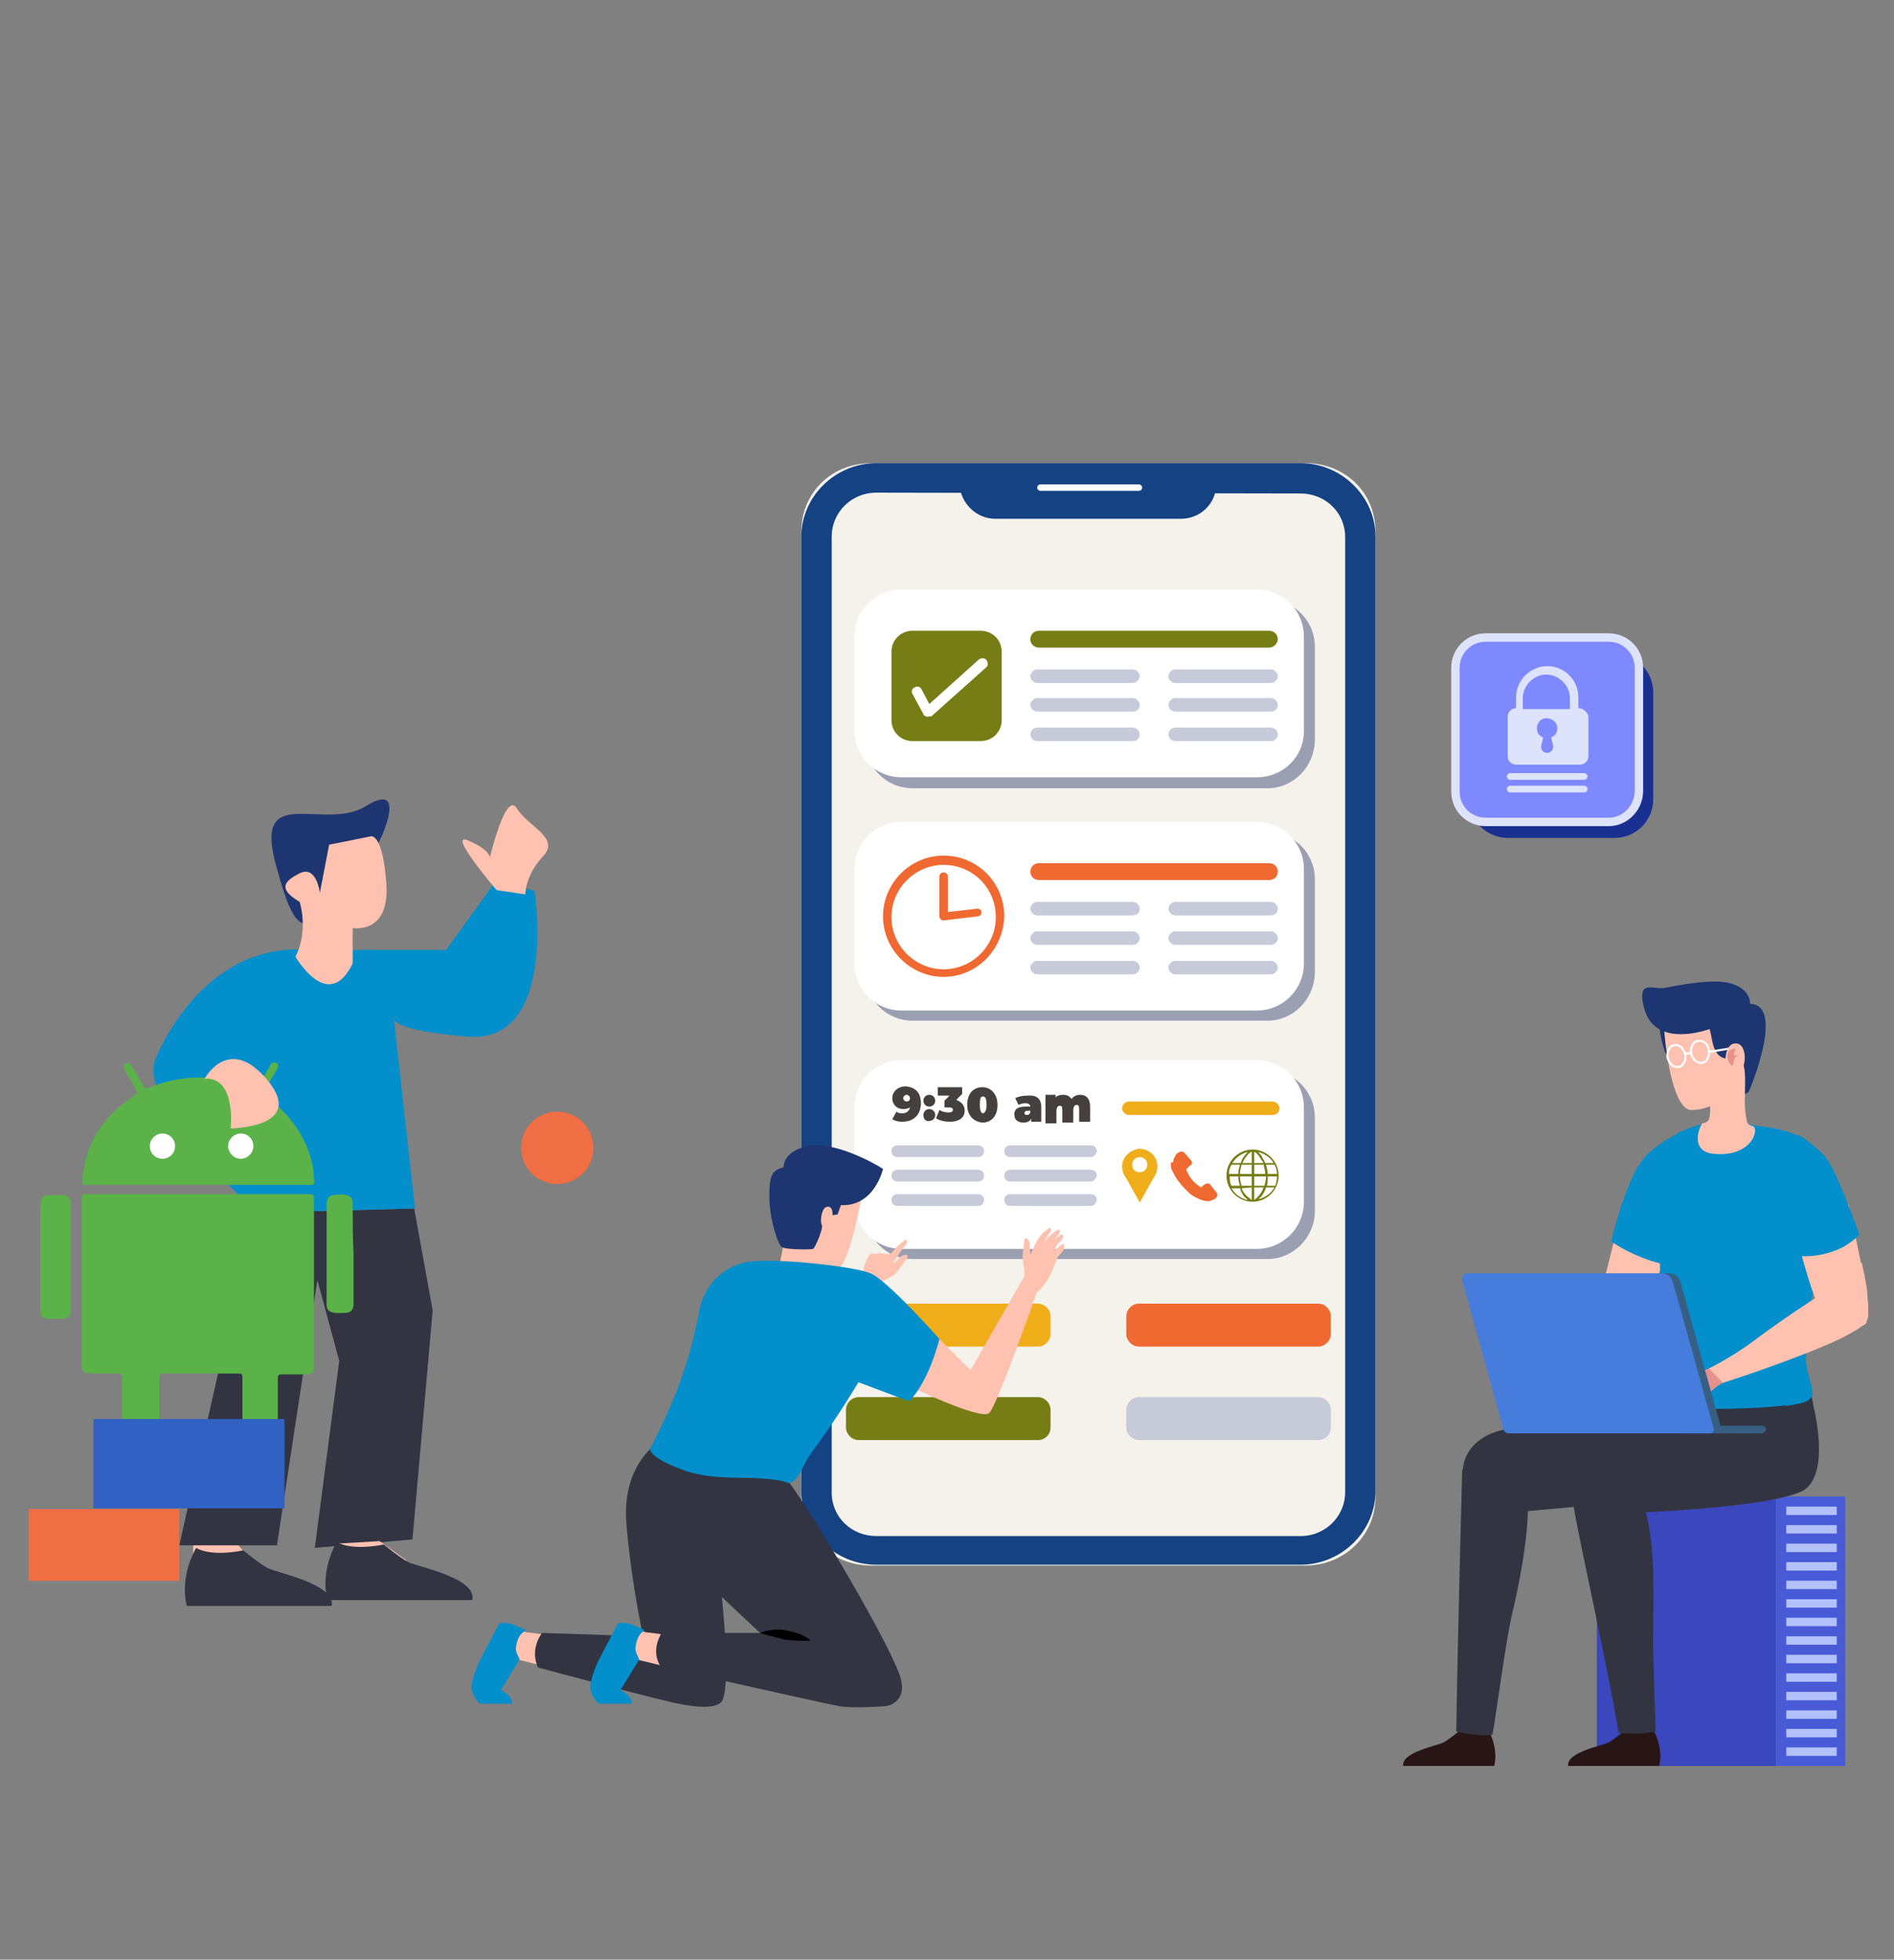 <?xml version="1.0" encoding="utf-8"?>
<!-- Generator: Adobe Illustrator 21.0.0, SVG Export Plug-In . SVG Version: 6.00 Build 0)  -->
<svg version="1.1" id="Layer_1" xmlns="http://www.w3.org/2000/svg" xmlns:xlink="http://www.w3.org/1999/xlink" x="0px" y="0px"
	 viewBox="0 0 225 232.7" style="enable-background:new 0 0 225 232.7;" xml:space="preserve">
<rect x="0" y="0" width="225" height="232.7" fill="#808080" stroke="none"/>
<style type="text/css">
	.st0{fill:#F5F2EC;}
	.st1{fill:#154282;}
	.st2{fill:none;stroke:#FFFFFF;stroke-width:0.764;stroke-linecap:round;stroke-linejoin:round;stroke-miterlimit:10;}
	.st3{fill:#9A9FB2;}
	.st4{fill:#FFFFFF;}
	.st5{fill:#EF6931;}
	.st6{fill:#C7CAD8;}
	.st7{fill:#777D15;}
	.st8{fill:#EFAD1A;}
	.st9{fill:#453F3F;}
	.st10{fill:#1D3570;}
	.st11{fill:#FFC2B0;}
	.st12{fill:#323441;}
	.st13{fill:#028FCC;}
	.st14{fill:#5BB249;}
	.st15{fill:#3061C3;}
	.st16{fill:#EF6E43;}
	.st17{fill:#3B47BC;}
	.st18{fill:#495AD6;}
	.st19{fill:#B2C1F9;}
	.st20{fill:#281616;}
	.st21{fill:#E5918F;}
	.st22{fill:none;stroke:#FFFFFF;stroke-width:0.25;stroke-miterlimit:10;}
	.st23{opacity:0.5;}
	.st24{fill:#CC6362;}
	.st25{fill:#193091;}
	.st26{fill:#7E89FD;stroke:#DEE3FC;stroke-miterlimit:10;}
	.st27{fill:#DEE3FC;}
	.st28{fill:#7E89FD;}
	.st29{fill:#375F84;}
	.st30{fill:#467CDB;}
</style>
<g>
	<g>
		<g>
			<g>
				<g>
					<path class="st0" d="M155.1,185.9h-51.6c-4.7,0-8.3-3.5-8.3-8.1V63.1c0-4.6,3.6-8.1,8.3-8.1h51.6c4.7,0,8.3,3.5,8.3,8.1v114.7
						C163.4,182.3,159.7,185.9,155.1,185.9z"/>
					<g>
						<path class="st1" d="M154.5,58.6c2.9,0,5.3,2.2,5.3,5.2v113.4c0,2.8-2.3,5.2-5.3,5.2h-50.4c-2.9,0-5.3-2.2-5.3-5.2V63.7
							c0-2.8,2.3-5.2,5.3-5.2L154.5,58.6 M154.5,55h-50.4c-4.9,0-8.9,4-8.9,8.7v113.4c0,4.8,4,8.7,8.9,8.7h50.4c4.9,0,8.9-4,8.9-8.7
							V63.7C163.4,59,159.4,55,154.5,55L154.5,55z"/>
					</g>
					<g>
						<path class="st1" d="M144.4,55.3H114v2.1c0,2.2,1.9,4.2,4.2,4.2h22.1c2.3,0,4.2-1.8,4.2-4.2v-2.1H144.4z"/>
					</g>
					<line class="st2" x1="123.6" y1="57.9" x2="135.3" y2="57.9"/>
				</g>
			</g>
		</g>
	</g>
	<g>
		<g>
			<g>
				<path class="st3" d="M150.6,121.2h-42.2c-3.1,0-5.6-2.5-5.6-5.6v-11.2c0-3.1,2.5-5.6,5.6-5.6h42.2c3.1,0,5.6,2.5,5.6,5.6v11.2
					C156.1,118.7,153.6,121.2,150.6,121.2z"/>
			</g>
			<g>
				<path class="st4" d="M149.3,120h-42.2c-3.1,0-5.6-2.5-5.6-5.6v-11.2c0-3.1,2.5-5.6,5.6-5.6h42.2c3.1,0,5.6,2.5,5.6,5.6v11.2
					C154.9,117.5,152.4,120,149.3,120z"/>
			</g>
			<g>
				<g>
					<path class="st5" d="M150.8,104.5h-27.4c-0.5,0-1-0.4-1-1l0,0c0-0.5,0.4-1,1-1h27.4c0.5,0,1,0.4,1,1l0,0
						C151.8,104.1,151.3,104.5,150.8,104.5z"/>
				</g>
				<g>
					<g>
						<path class="st6" d="M134.6,108.7h-11.4c-0.4,0-0.8-0.4-0.8-0.8l0,0c0-0.4,0.4-0.8,0.8-0.8h11.4c0.4,0,0.8,0.4,0.8,0.8l0,0
							C135.4,108.4,135,108.7,134.6,108.7z"/>
					</g>
					<g>
						<path class="st6" d="M134.6,115.7h-11.4c-0.4,0-0.8-0.4-0.8-0.8l0,0c0-0.4,0.4-0.8,0.8-0.8h11.4c0.4,0,0.8,0.4,0.8,0.8l0,0
							C135.4,115.3,135,115.7,134.6,115.7z"/>
					</g>
					<g>
						<path class="st6" d="M134.6,112.2h-11.4c-0.4,0-0.8-0.4-0.8-0.8l0,0c0-0.4,0.4-0.8,0.8-0.8h11.4c0.4,0,0.8,0.4,0.8,0.8l0,0
							C135.4,111.8,135,112.2,134.6,112.2z"/>
					</g>
				</g>
				<g>
					<g>
						<path class="st6" d="M151,108.7h-11.4c-0.4,0-0.8-0.4-0.8-0.8l0,0c0-0.4,0.4-0.8,0.8-0.8H151c0.4,0,0.8,0.4,0.8,0.8l0,0
							C151.8,108.4,151.4,108.7,151,108.7z"/>
					</g>
					<g>
						<path class="st6" d="M151,115.7h-11.4c-0.4,0-0.8-0.4-0.8-0.8l0,0c0-0.4,0.4-0.8,0.8-0.8H151c0.4,0,0.8,0.4,0.8,0.8l0,0
							C151.8,115.3,151.4,115.7,151,115.7z"/>
					</g>
					<g>
						<path class="st6" d="M151,112.2h-11.4c-0.4,0-0.8-0.4-0.8-0.8l0,0c0-0.4,0.4-0.8,0.8-0.8H151c0.4,0,0.8,0.4,0.8,0.8l0,0
							C151.8,111.8,151.4,112.2,151,112.2z"/>
					</g>
				</g>
			</g>
			<g>
				<g>
					<g>
						<path class="st5" d="M112.1,116c-3.9,0-7.2-3.2-7.2-7.2c0-3.9,3.2-7.2,7.2-7.2s7.2,3.2,7.2,7.2C119.2,112.8,116,116,112.1,116
							z M112.1,102.7c-3.4,0-6.2,2.8-6.2,6.2c0,3.4,2.8,6.2,6.2,6.2s6.2-2.8,6.2-6.2C118.3,105.4,115.5,102.7,112.1,102.7z"/>
					</g>
				</g>
				<g>
					<g>
						<path class="st5" d="M112.1,109.3c-0.1,0-0.2,0-0.3-0.1c-0.1-0.1-0.2-0.2-0.2-0.4v-4.7c0-0.3,0.2-0.5,0.5-0.5s0.5,0.2,0.5,0.5
							v4.2l3.5-0.4c0.3,0,0.5,0.2,0.5,0.4c0,0.3-0.2,0.5-0.4,0.5L112.1,109.3L112.1,109.3z"/>
					</g>
				</g>
			</g>
		</g>
		<g>
			<g>
				<path class="st3" d="M150.6,93.6h-42.2c-3.1,0-5.6-2.5-5.6-5.6V76.8c0-3.1,2.5-5.6,5.6-5.6h42.2c3.1,0,5.6,2.5,5.6,5.6V88
					C156.1,91.1,153.6,93.6,150.6,93.6z"/>
			</g>
			<g>
				<path class="st4" d="M149.3,92.3h-42.2c-3.1,0-5.6-2.5-5.6-5.6V75.6c0-3.1,2.5-5.6,5.6-5.6h42.2c3.1,0,5.6,2.5,5.6,5.6v11.2
					C154.9,89.9,152.4,92.3,149.3,92.3z"/>
			</g>
			<g>
				<path class="st7" d="M116.5,88h-8.1c-1.4,0-2.5-1.1-2.5-2.5v-8.1c0-1.4,1.1-2.5,2.5-2.5h8.1c1.4,0,2.5,1.1,2.5,2.5v8.1
					C119,86.9,117.9,88,116.5,88z"/>
			</g>
			<g>
				<g>
					<path class="st4" d="M110.2,85.1L110.2,85.1c-0.3,0-0.5-0.2-0.5-0.3l-1.3-2.4c-0.2-0.3,0-0.7,0.3-0.8c0.3-0.2,0.7,0,0.8,0.3
						l0.9,1.7l5.9-5.3c0.3-0.2,0.7-0.2,0.9,0.1c0.2,0.3,0.2,0.7-0.1,0.9l-6.5,5.8C110.5,85,110.4,85.1,110.2,85.1z"/>
				</g>
			</g>
			<g>
				<g>
					<path class="st7" d="M150.8,76.9h-27.4c-0.5,0-1-0.4-1-1l0,0c0-0.5,0.4-1,1-1h27.4c0.5,0,1,0.4,1,1l0,0
						C151.8,76.4,151.3,76.9,150.8,76.9z"/>
				</g>
				<g>
					<g>
						<path class="st6" d="M134.6,81.1h-11.4c-0.4,0-0.8-0.4-0.8-0.8l0,0c0-0.4,0.4-0.8,0.8-0.8h11.4c0.4,0,0.8,0.4,0.8,0.8l0,0
							C135.4,80.7,135,81.1,134.6,81.1z"/>
					</g>
					<g>
						<path class="st6" d="M134.6,88h-11.4c-0.4,0-0.8-0.4-0.8-0.8l0,0c0-0.4,0.4-0.8,0.8-0.8h11.4c0.4,0,0.8,0.4,0.8,0.8l0,0
							C135.4,87.7,135,88,134.6,88z"/>
					</g>
					<g>
						<path class="st6" d="M134.6,84.5h-11.4c-0.4,0-0.8-0.4-0.8-0.8l0,0c0-0.4,0.4-0.8,0.8-0.8h11.4c0.4,0,0.8,0.4,0.8,0.8l0,0
							C135.4,84.2,135,84.5,134.6,84.5z"/>
					</g>
				</g>
				<g>
					<g>
						<path class="st6" d="M151,81.1h-11.4c-0.4,0-0.8-0.4-0.8-0.8l0,0c0-0.4,0.4-0.8,0.8-0.8H151c0.4,0,0.8,0.4,0.8,0.8l0,0
							C151.8,80.7,151.4,81.1,151,81.1z"/>
					</g>
					<g>
						<path class="st6" d="M151,88h-11.4c-0.4,0-0.8-0.4-0.8-0.8l0,0c0-0.4,0.4-0.8,0.8-0.8H151c0.4,0,0.8,0.4,0.8,0.8l0,0
							C151.8,87.7,151.4,88,151,88z"/>
					</g>
					<g>
						<path class="st6" d="M151,84.5h-11.4c-0.4,0-0.8-0.4-0.8-0.8l0,0c0-0.4,0.4-0.8,0.8-0.8H151c0.4,0,0.8,0.4,0.8,0.8l0,0
							C151.8,84.2,151.4,84.5,151,84.5z"/>
					</g>
				</g>
			</g>
		</g>
		<g>
			<g>
				<path class="st3" d="M150.6,149.5h-42.2c-3.1,0-5.6-2.5-5.6-5.6v-11.2c0-3.1,2.5-5.6,5.6-5.6h42.2c3.1,0,5.6,2.5,5.6,5.6V144
					C156.1,147,153.6,149.5,150.6,149.5z"/>
			</g>
			<g>
				<path class="st4" d="M149.3,148.3h-42.2c-3.1,0-5.6-2.5-5.6-5.6v-11.2c0-3.1,2.5-5.6,5.6-5.6h42.2c3.1,0,5.6,2.5,5.6,5.6v11.2
					C154.9,145.8,152.4,148.3,149.3,148.3z"/>
			</g>
			<g>
				<g>
					<path class="st6" d="M116.2,137.4h-9.6c-0.4,0-0.7-0.3-0.7-0.7l0,0c0-0.4,0.3-0.7,0.7-0.7h9.6c0.4,0,0.7,0.3,0.7,0.7l0,0
						C116.9,137.1,116.6,137.4,116.2,137.4z"/>
				</g>
				<g>
					<path class="st6" d="M116.2,143.2h-9.6c-0.4,0-0.7-0.3-0.7-0.7l0,0c0-0.4,0.3-0.7,0.7-0.7h9.6c0.4,0,0.7,0.3,0.7,0.7l0,0
						C116.9,142.9,116.6,143.2,116.2,143.2z"/>
				</g>
				<g>
					<path class="st6" d="M116.2,140.3h-9.6c-0.4,0-0.7-0.3-0.7-0.7l0,0c0-0.4,0.3-0.7,0.7-0.7h9.6c0.4,0,0.7,0.3,0.7,0.7l0,0
						C116.9,140,116.6,140.3,116.2,140.3z"/>
				</g>
			</g>
			<g>
				<g>
					<path class="st6" d="M129.6,137.4H120c-0.4,0-0.7-0.3-0.7-0.7l0,0c0-0.4,0.3-0.7,0.7-0.7h9.6c0.4,0,0.7,0.3,0.7,0.7l0,0
						C130.2,137.1,129.9,137.4,129.6,137.4z"/>
				</g>
				<g>
					<path class="st6" d="M129.6,143.2H120c-0.4,0-0.7-0.3-0.7-0.7l0,0c0-0.4,0.3-0.7,0.7-0.7h9.6c0.4,0,0.7,0.3,0.7,0.7l0,0
						C130.2,142.9,129.9,143.2,129.6,143.2z"/>
				</g>
				<g>
					<path class="st6" d="M129.6,140.3H120c-0.4,0-0.7-0.3-0.7-0.7l0,0c0-0.4,0.3-0.7,0.7-0.7h9.6c0.4,0,0.7,0.3,0.7,0.7l0,0
						C130.2,140,129.9,140.3,129.6,140.3z"/>
				</g>
			</g>
			<g>
				<g>
					<g>
						<path class="st8" d="M133.3,138.5c0,0.4,0.1,0.8,0.3,1.1c0.1,0.2,0.2,0.3,0.3,0.5l1.5,2.7l1-1.8c0.3-0.5,0.5-0.9,0.8-1.4
							c0.2-0.3,0.3-0.7,0.3-1.1c0-1.2-1-2.1-2.2-2.1C134.1,136.6,133.3,137.5,133.3,138.5z M134.5,138.3c0-0.5,0.4-0.9,0.9-0.9
							s0.9,0.4,0.9,0.9s-0.4,0.9-0.9,0.9C134.8,139.2,134.5,138.8,134.5,138.3z"/>
					</g>
				</g>
				<g>
					<g>
						<g>
							<path class="st5" d="M139.4,137.9c0-0.1,0-0.1,0-0.2c0.1-0.2,0.2-0.4,0.3-0.6c0.1-0.1,0.2-0.2,0.4-0.3s0.4-0.1,0.6,0.1
								c0.3,0.3,0.5,0.6,0.8,0.9c0.2,0.2,0.1,0.5-0.1,0.6c-0.1,0.1-0.3,0.2-0.4,0.4c0,0,0,0-0.1,0c0.3,0.9,0.9,1.7,1.8,2.2
								c0.1-0.1,0.2-0.2,0.3-0.3c0.1,0,0.1-0.1,0.2-0.1c0.2-0.1,0.4-0.1,0.5,0c0.1,0,0.1,0.1,0.1,0.1c0.2,0.3,0.5,0.6,0.7,0.9
								c0.1,0.1,0.1,0.2,0.1,0.3v0.1c0,0.1-0.1,0.2-0.1,0.2c-0.1,0.1-0.3,0.3-0.5,0.3c-0.2,0.1-0.4,0.2-0.7,0.1
								c-0.2,0-0.3,0-0.5-0.1c-0.4-0.1-0.7-0.3-1.1-0.5c-0.3-0.2-0.6-0.5-0.9-0.8c-0.4-0.4-0.7-0.8-1-1.2c-0.2-0.3-0.4-0.7-0.6-1.1
								c-0.1-0.2-0.1-0.4-0.1-0.6c0-0.1,0-0.2,0-0.3C139.3,138.1,139.3,138,139.4,137.9z"/>
						</g>
					</g>
				</g>
				<g>
					<g>
						<g>
							<g>
								<path class="st7" d="M145.7,139.6c0,1.7,1.4,3.1,3.1,3.1c1.7,0,3.1-1.4,3.1-3.1c0-1.7-1.4-3.1-3.1-3.1
									C147.1,136.5,145.7,137.9,145.7,139.6z M147.5,140.8c-0.1-0.3-0.2-0.7-0.2-1.1h1.4v1.1H147.5z M148.2,142.5
									c-0.8-0.2-1.5-0.7-1.9-1.4h1c0.1,0.4,0.3,0.7,0.5,1C147.9,142.2,148.1,142.3,148.2,142.5z M148.7,141v1.5
									c-0.1-0.1-0.4-0.3-0.7-0.6c-0.2-0.2-0.4-0.5-0.5-0.8L148.7,141L148.7,141z M147.6,138.1c0.3-0.7,0.8-1.2,1-1.3h0.1v1.3
									H147.6z M146.4,138.1c0.4-0.6,1-1.1,1.8-1.3c-0.1,0.2-0.3,0.3-0.4,0.5c-0.2,0.2-0.3,0.5-0.4,0.8H146.4z M147.3,139.4
									c0-0.4,0.1-0.7,0.2-1.1h1.2v1.1H147.3z M146,139.4c0-0.4,0.1-0.8,0.3-1.1h1c-0.1,0.4-0.2,0.7-0.2,1.1H146z M147.1,139.7
									c0,0.4,0.1,0.8,0.2,1.1h-1c-0.2-0.3-0.2-0.7-0.2-1.1H147.1z M150.6,139.7h1.1c0,0.4-0.1,0.8-0.2,1.1h-1
									C150.6,140.5,150.6,140.1,150.6,139.7z M149,138.1v-1.3h0.1c0.1,0.1,0.4,0.3,0.6,0.7c0.1,0.2,0.3,0.4,0.4,0.6H149z
									 M150.1,138.3c0.1,0.4,0.2,0.7,0.2,1.1H149v-1.1H150.1z M150.3,138.1c-0.1-0.3-0.3-0.5-0.4-0.8c-0.1-0.2-0.3-0.3-0.4-0.5
									c0.7,0.2,1.4,0.6,1.8,1.3H150.3z M150.4,139.7c0,0.4-0.1,0.8-0.2,1.1H149v-1.1H150.4z M150.6,139.4c0-0.4-0.1-0.7-0.2-1.1h1
									c0.2,0.3,0.3,0.7,0.3,1.1H150.6z M151.4,141c-0.4,0.7-1.1,1.2-1.9,1.4c0.1-0.1,0.3-0.3,0.4-0.4c0.2-0.3,0.4-0.6,0.5-1H151.4
									z M150.1,141c-0.3,0.9-0.9,1.3-1.1,1.5V141H150.1z"/>
							</g>
						</g>
					</g>
				</g>
			</g>
			<g>
				<path class="st9" d="M109.4,131c0,1.4-0.9,2.2-2.2,2.2c-0.5,0-0.9-0.1-1.2-0.3l0.5-0.9c0.2,0.2,0.5,0.2,0.7,0.2
					c0.4,0,0.8-0.2,0.9-0.7c-0.2,0.1-0.4,0.2-0.8,0.2c-0.7,0-1.3-0.5-1.3-1.3s0.7-1.4,1.6-1.4C108.7,129.1,109.4,129.7,109.4,131z
					 M108.1,130.4c0-0.2-0.2-0.4-0.4-0.4c-0.2,0-0.4,0.2-0.4,0.4s0.2,0.4,0.4,0.4C107.9,130.8,108.1,130.7,108.1,130.4z"/>
				<path class="st9" d="M109.7,130.7c0-0.4,0.3-0.7,0.7-0.7c0.4,0,0.7,0.3,0.7,0.7s-0.3,0.7-0.7,0.7S109.7,131.1,109.7,130.7z
					 M109.7,132.4c0-0.4,0.3-0.7,0.7-0.7c0.4,0,0.7,0.3,0.7,0.7s-0.3,0.7-0.7,0.7C110,133.2,109.7,132.9,109.7,132.4z"/>
				<path class="st9" d="M114.6,131.9c0,0.7-0.5,1.3-1.8,1.3c-0.5,0-1.1-0.1-1.6-0.4l0.4-1c0.3,0.2,0.7,0.3,1.1,0.3
					c0.3,0,0.5-0.1,0.5-0.3s-0.1-0.3-0.5-0.3h-0.5v-0.8l0.6-0.6h-1.4v-1h2.9v0.8l-0.7,0.7C114.3,130.9,114.6,131.3,114.6,131.9z"/>
				<path class="st9" d="M114.9,131.2c0-1.3,0.7-2.1,1.8-2.1c1,0,1.8,0.8,1.8,2.1s-0.7,2.1-1.8,2.1
					C115.7,133.2,114.9,132.5,114.9,131.2z M117.2,131.2c0-0.8-0.2-1-0.4-1c-0.3,0-0.4,0.2-0.4,1s0.2,1,0.4,1
					C117,132.1,117.2,131.9,117.2,131.2z"/>
				<path class="st9" d="M123.7,131.5v1.7h-1.2v-0.4c-0.1,0.3-0.4,0.5-0.9,0.5c-0.8,0-1.1-0.4-1.1-1s0.4-0.9,1.4-0.9h0.5
					c0-0.2-0.2-0.4-0.6-0.4c-0.3,0-0.6,0.1-0.8,0.2l-0.4-0.8c0.4-0.2,0.9-0.3,1.4-0.3C123.1,130,123.7,130.4,123.7,131.5z
					 M122.4,132.1v-0.2h-0.3c-0.3,0-0.4,0.1-0.4,0.3c0,0.1,0.1,0.2,0.3,0.2C122.2,132.4,122.3,132.3,122.4,132.1z"/>
				<path class="st9" d="M129.5,131.4v1.8h-1.3v-1.5c0-0.4-0.1-0.5-0.3-0.5s-0.4,0.2-0.4,0.6v1.5h-1.3v-1.5c0-0.4-0.1-0.5-0.3-0.5
					c-0.2,0-0.4,0.2-0.4,0.6v1.5h-1.3V130h1.2v0.3c0.2-0.2,0.5-0.3,0.9-0.3s0.7,0.1,1,0.5c0.2-0.3,0.6-0.5,1-0.5
					C129,130,129.5,130.4,129.5,131.4z"/>
			</g>
			<g>
				<path class="st8" d="M151.2,132.4h-17.1c-0.4,0-0.8-0.4-0.8-0.8l0,0c0-0.4,0.4-0.8,0.8-0.8h17.1c0.4,0,0.8,0.4,0.8,0.8l0,0
					C152,132.1,151.6,132.4,151.2,132.4z"/>
			</g>
		</g>
	</g>
	<g>
		<g>
			<path class="st8" d="M123.3,159.9H102c-0.8,0-1.5-0.7-1.5-1.5v-2.1c0-0.8,0.7-1.5,1.5-1.5h21.3c0.8,0,1.5,0.7,1.5,1.5v2.1
				C124.8,159.2,124.1,159.9,123.3,159.9z"/>
		</g>
		<g>
			<path class="st7" d="M123.3,171H102c-0.8,0-1.5-0.7-1.5-1.5v-2.1c0-0.8,0.7-1.5,1.5-1.5h21.3c0.8,0,1.5,0.7,1.5,1.5v2.1
				C124.8,170.4,124.1,171,123.3,171z"/>
		</g>
		<g>
			<path class="st5" d="M156.6,159.9h-21.3c-0.8,0-1.5-0.7-1.5-1.5v-2.1c0-0.8,0.7-1.5,1.5-1.5h21.3c0.8,0,1.5,0.7,1.5,1.5v2.1
				C158.1,159.2,157.4,159.9,156.6,159.9z"/>
		</g>
		<g>
			<path class="st6" d="M156.6,171h-21.3c-0.8,0-1.5-0.7-1.5-1.5v-2.1c0-0.8,0.7-1.5,1.5-1.5h21.3c0.8,0,1.5,0.7,1.5,1.5v2.1
				C158.1,170.4,157.4,171,156.6,171z"/>
		</g>
	</g>
	<g id="Group_1_1_">
		<g id="Group_2_1_">
			<g id="Group_4_1_">
				<g id="Shape_717">
					<g>
						<g>
							<path class="st10" d="M43.5,95.7c-4.9,3.1-13.3-2.8-10.8,6.7s3.6,8.1,7.1,4.7s5.5-7.7,5.5-7.7S48.4,92.7,43.5,95.7z"/>
						</g>
					</g>
				</g>
				<g id="Shape_719_copy">
					<g>
						<polygon class="st11" points="27.9,183 23,182.1 22.9,185.8 29.7,185.1 						"/>
					</g>
				</g>
				<g id="Shape_716">
					<g>
						<g>
							<polygon class="st12" points="49.2,143.5 30.5,144 26.6,160 21.3,183.5 32.9,183.5 37.7,152 40.3,161.6 37.4,183.8 49,182.8 
								51.4,155.6 							"/>
						</g>
					</g>
				</g>
				<g id="Shape_719">
					<g>
						<polygon class="st11" points="45.1,183 40,183.3 40.9,186.9 48.3,185.3 						"/>
					</g>
				</g>
				<g id="Shape_712">
					<g>
						<g>
							<path class="st13" d="M63.5,105.8l-4.5-1.3l-6,8.3H36.9c-13-1.2-18.4,12.9-18.4,12.9c-2.4,5.4,12.1,18.3,12.1,18.3l18.7-0.5
								L46.8,121c-0.1-0.3,0.1-0.5,0.1-0.5l-0.1,0.5c0.2,0.6,1.7,1.5,8.8,2.1C66.3,123.9,63.5,105.8,63.5,105.8z"/>
						</g>
					</g>
				</g>
				<g id="Shape_713">
					<g>
						<path class="st11" d="M45.9,105c-0.4-6-1.8-5.7-1.8-5.7l-5,1L38,106c0,0-0.4-3.3-2.4-2.3s-2.5,1.9,0,3.4c0,0,1.1,3.4-0.5,6.5
							c0,0,3.9,6.8,6.8,0.8v-4.2C41.9,110.2,46.3,111,45.9,105z"/>
					</g>
				</g>
				<g id="Shape_714">
					<g>
						<path class="st11" d="M61.4,96c-1.3-2.2-3.2,5.8-3.2,5.8s0-0.9-2.6-2s3.4,5.9,3.4,5.9l3.4,0.5c0,0,0-2.3,2.1-4.5
							C66.6,99.5,62.8,98.2,61.4,96z"/>
					</g>
				</g>
				<g id="Shape_718">
					<g>
						<path class="st14" d="M36.8,141.8c-4.4,0-8.8,0-13.3,0s-8.9,0-13.3,0c-0.4,0-0.5,0.1-0.5,0.5c0,2.7,0,5.4,0,8.1
							c0,3.8,0,7.7,0,11.5c0,1,0.2,1.2,1.3,1.2c1,0,2.1,0,3.1,0c0.3,0,0.4,0.1,0.4,0.4c0,1.7,0,3.3,0,5c0,0.7,0.4,1.2,1.1,1.2
							s1.4,0,2.2,0s1.1-0.5,1.1-1.2c0-1.7,0-3.3,0-5c0-0.3,0.1-0.4,0.4-0.4c3,0,6,0,9.1,0c0.3,0,0.4,0.1,0.4,0.4c0,1.7,0,3.5,0,5.2
							c0,0.6,0.3,1,0.9,1.1c0.8,0.1,1.6,0.1,2.4,0c0.5,0,0.8-0.5,0.9-1c0-1.7,0-3.4,0-5.1c0-0.4,0.1-0.5,0.5-0.5c1,0,2,0,3,0
							c0.5,0,0.8-0.3,0.8-0.8c0-0.1,0-0.3,0-0.4c0-6.5,0-13.1,0-19.6C37.3,141.9,37.2,141.8,36.8,141.8z M36.3,135.8
							c-1.1-2.3-2.6-4.1-4.7-5.5c-0.4-0.2-0.4-0.4-0.2-0.8c0.5-0.8,1-1.7,1.5-2.5c0.2-0.4,0.2-0.7-0.1-0.8c-0.4-0.1-0.6,0-0.7,0.3
							c-0.5,0.9-1.1,1.8-1.5,2.7c-0.2,0.3-0.3,0.3-0.6,0.2c-4.1-1.9-8.3-1.9-12.4-0.2c-0.3,0.1-0.4,0-0.5-0.2
							c-0.5-0.8-1-1.7-1.5-2.5c-0.2-0.3-0.4-0.4-0.7-0.2c-0.3,0.2-0.2,0.4-0.1,0.7c0,0.1,0.1,0.2,0.1,0.2c0.5,0.8,0.9,1.5,1.3,2.3
							c0.1,0.2,0.2,0.4-0.1,0.5c-0.1,0-0.2,0.1-0.3,0.2c-3.6,2.4-5.7,5.6-6,9.9c0,0.6,0,0.6,0.5,0.6c4.4,0,8.8,0,13.2,0
							s8.9,0,13.3,0c0.5,0,0.6,0,0.5-0.6C37.3,138.6,36.9,137.2,36.3,135.8z M7.3,141.9c-0.4,0-0.8,0-1.2,0c-1,0-1.3,0.3-1.3,1.3
							c0,4.1,0,8.1,0,12.1c0,0.1,0,0.3,0,0.4c0,0.6,0.3,0.9,0.9,0.9s1.1,0,1.7,0c0.7,0,1-0.4,1-1.1c0-2.1,0-4.2,0-6.3s0-4.2,0-6.3
							C8.4,142.2,8,141.9,7.3,141.9z M41.9,142.9c0-0.6-0.2-0.9-0.8-1c-0.5-0.1-0.9-0.1-1.3,0c-0.7,0-1,0.4-1,1.1c0,4,0,8,0,12
							c0,0.4,0.2,0.7,0.6,0.8c0.5,0.2,1.1,0.1,1.6,0.1c0.7,0,1-0.4,1-1.1c0-1.9,0-3.9,0-5.9C41.9,146.9,41.9,144.9,41.9,142.9z"/>
					</g>
				</g>
				<g id="Shape_715">
					<g>
						<path class="st11" d="M31.8,128.3c-4.6-5.6-7.5-0.2-7.5-0.2c3.8-0.3,3.1,5.9,3.1,5.9S36.4,133.9,31.8,128.3z"/>
					</g>
				</g>
				<g id="Ellipse_48">
					<g>
						<ellipse class="st4" cx="19.3" cy="136.1" rx="1.5" ry="1.5"/>
					</g>
				</g>
				<g id="Ellipse_48_copy">
					<g>
						<path class="st4" d="M28.6,134.6c-0.8,0-1.5,0.7-1.5,1.5s0.7,1.5,1.5,1.5s1.5-0.7,1.5-1.5C30.1,135.2,29.4,134.6,28.6,134.6z"
							/>
					</g>
				</g>
				<g id="Rectangle_41">
					<g>
						<rect x="11.1" y="168.5" class="st15" width="22.7" height="10.6"/>
					</g>
				</g>
				<g id="Rectangle_42">
					<g>
						<rect x="3.4" y="179.2" class="st16" width="17.9" height="8.5"/>
					</g>
				</g>
				<g id="Ellipse_51_copy_4">
					<g>
						<ellipse class="st16" cx="66.2" cy="136.3" rx="4.3" ry="4.3"/>
					</g>
				</g>
			</g>
		</g>
	</g>
	<g>
		<path class="st11" d="M99.9,154.4l2.6-2.7c0,0,0.1-1.2,0.2-1.5s0.5-1.2,0.7-1.3s0.6,0,0.6,0s0.4-0.1,0.5-0.1
			c0.2,0,0.5,0.1,0.5,0.1s0.4,0,0.6,0s0.2,0,0.2,0s0.6-0.7,0.9-1c0.3-0.2,0.8-0.7,0.9-0.7s0.2,0.2,0.1,0.5c-0.1,0.2-0.5,0.6-0.5,0.6
			l-1.2,1.8c0,0,0.2-0.1,0.3-0.2c0.1-0.1,0.8-0.8,0.9-0.8c0,0,0.4-0.2,0.6,0s-1.3,2-1.5,2.2s-1.6,0.9-1.6,0.9s-1.4,2.5-1.5,2.7
			S99.9,154.4,99.9,154.4z"/>
		<path class="st11" d="M102.4,141.9c0,0-1.5,8.5-2.9,8.7c0,0-5.5,0.2-6.8-6.5c-1.1-5.8,3.2-7.1,5.2-6.6
			C100,138,102.8,138.3,102.4,141.9z"/>
		<path class="st11" d="M97.5,149.3c0,0-0.8,1-1,3.6c0,0-2.3,0.3-4.4-0.8c0,0,1.1-3.6,1.3-7.4"/>
		<path class="st10" d="M95.9,136.1c-3,0.7-2.8,2.5-2.8,2.5c-1.4,0.4-1.7,0.9-1.7,3.5s1,5.7,1.5,6s3.5,0.3,3.7,0.2s1.3-2.5,1-2.9
			c-0.2-0.4,0-2.1,0.7-2.1c0.7-0.1,0.6,1,0.6,1l0.6-0.1l0.4-1.1c4,0.2,5-4.3,5-4.3C104,138.2,99,135.4,95.9,136.1z"/>
		<path class="st11" d="M62.4,193.8l3.1,0.4l-1,3.6l-3.3-0.8c0,0-1.3-1.8,0.7-3.2C62,193.7,62.3,193.7,62.4,193.8z"/>
		<path class="st12" d="M85.2,184.6L80.7,171c0,0-1.4-0.5-2.1,0c0,0-4.7,2.5-4.2,9.7c0.4,5.4,1.5,11.3,2,13.6l-12-0.4
			c0,0-1.5,1.8-0.5,4.1c0,0,15.1,4.1,17.2,4.4c1.7,0.3,3.6,0.5,4.5-0.2C87.3,200.8,85.2,184.6,85.2,184.6z"/>
		<path class="st11" d="M76.6,193.8l3.1,0.4l-1,3.6l-3.3-0.8c0,0-1.3-1.8,0.7-3.2C76.2,193.7,76.5,193.7,76.6,193.8z"/>
		<path class="st13" d="M75.5,195.6c-0.1,0.7,0.5,1.3,0.4,1.5s-2.2,3.6-2.2,3.6s1.5,0.7,1.3,1.6h-3.9c0,0-1-0.9-1-2.2
			c0,0,0.3-1.5,1-2.9s2.3-4.4,2.3-4.4s0.5-0.2,1.3,0c1,0.3,1.9,0.8,1.9,0.8S75.7,193.9,75.5,195.6z"/>
		<path class="st12" d="M107,199.3c-1-3.6-10.1-19-13.2-23.2c-6.3-2.7-13.1-5.1-13.1-5.1c-2.8,0.7-4.2,6.3-2.6,10
			c1.1,2.6,8,9,12.2,12.9H78.6c0,0-1.4,2.1-0.1,4c0,0,19.5,4.4,21.2,4.7s5.5,0,5.5,0S107.8,202.3,107,199.3z"/>
		<path class="st13" d="M61.3,195.6c-0.1,0.7,0.5,1.3,0.4,1.5s-2.2,3.6-2.2,3.6s1.5,0.7,1.3,1.6H57c0,0-1-0.9-1-2.2
			c0,0,0.3-1.5,1-2.9s2.3-4.4,2.3-4.4s0.5-0.2,1.3,0c1,0.3,1.9,0.8,1.9,0.8S61.5,193.9,61.3,195.6z"/>
		<path class="st11" d="M121.6,151.7l-6.3,11l-4.5-4.5l-3.7,5.5l1.1,0.5l-0.4,0.3c0,0,8.7,4.2,9.7,3.3s5.9-15,5.9-15L121.6,151.7z"
			/>
		<path class="st13" d="M111.6,159c0,0-1.2,5-3.6,7.4l-6.1-2.3c0,0-2.8,4.7-5.6,8.4c-1.1,1.4-1.4,3.4-2.7,3.6
			c-0.1,0-0.2-0.1-0.2-0.1c-3.4-1-8.3,0.1-12.4-1.5c-4.5-1.7-3.7-2.6-3.7-2.6s2.7-5,4.3-10.2c0.7-2.3,1.2-4.5,1.5-6.2
			c0.6-3,3-5.3,6-5.7h0.1c3.4-0.4,12.4,0.6,14.2,1.4C105.3,151.9,111.6,159,111.6,159z"/>
		<path class="st13" d="M102,164.1c0,0-2.8,4.7-5.6,8.4c-1.1,1.4-1.4,3.4-2.7,3.6c0.5-0.2,1.4-3.1,1.8-3.7c0.3-0.6,0.8-1.3,2-3.5
			c1.1-2.3,2.6-5.6,2.6-5.6L102,164.1z"/>
		<g>
			<path d="M90.3,193.9c1-0.4,2.1-0.5,3.1-0.3s2.1,0.5,2.9,1.2c-1.1,0.1-2.1,0-3.1-0.1C92.3,194.4,91.4,194.3,90.3,193.9z"/>
		</g>
		<path class="st11" d="M126.3,147.7c-0.1,0-0.7,0.5-1.1,0.8l0.4-0.7c0,0,0.5-0.5,0.6-0.7c0.2-0.3,0.1-0.5-0.1-0.5
			c-0.1,0-0.7,0.4-1,0.7l0.1-0.1c0,0,0.5-0.5,0.6-0.7c0.2-0.3,0.1-0.5-0.1-0.5c-0.1,0-1.2,0.9-1.2,0.9l-0.5,0.7l0.4-0.8
			c0,0,0.2-0.3,0.4-0.5c0.1-0.3,0-0.4,0-0.5c-0.1-0.1-0.8,0.5-1,0.7s-0.8,1.1-0.8,1.2l-0.6,1.3c0-0.4-0.1-1-0.1-1.4
			c-0.1-0.6-0.6-0.7-0.6-0.4s-0.3,1.7-0.2,2.4c0.1,0.7,0.2,1.2,0.2,1.7c0,0.4-0.4,1.3-0.4,1.3s1.7,1.1,2,0.8s0.9-1,1.2-1.5
			c0.4-0.7,0.7-1.5,0.7-1.5l0.5-1.2c0,0,0.5-0.5,0.6-0.7C126.5,147.9,126.4,147.7,126.3,147.7z"/>
	</g>
	<g>
		<g>
			<rect x="189.7" y="177.7" class="st17" width="21.3" height="32"/>
			<rect x="211" y="177.7" class="st18" width="8.2" height="32"/>
			<g>
				<rect x="212.2" y="178.9" class="st19" width="6" height="1"/>
				<rect x="212.2" y="181.1" class="st19" width="6" height="1"/>
				<rect x="212.2" y="183.3" class="st19" width="6" height="1"/>
				<rect x="212.2" y="185.5" class="st19" width="6" height="1"/>
				<rect x="212.2" y="187.7" class="st19" width="6" height="1"/>
				<rect x="212.2" y="189.9" class="st19" width="6" height="1"/>
				<rect x="212.2" y="192.1" class="st19" width="6" height="1"/>
				<rect x="212.2" y="194.3" class="st19" width="6" height="1"/>
				<rect x="212.2" y="196.5" class="st19" width="6" height="1"/>
				<rect x="212.2" y="198.7" class="st19" width="6" height="1"/>
				<rect x="212.2" y="200.9" class="st19" width="6" height="1"/>
				<rect x="212.2" y="203.1" class="st19" width="6" height="1"/>
				<rect x="212.2" y="205.3" class="st19" width="6" height="1"/>
				<rect x="212.2" y="207.5" class="st19" width="6" height="1"/>
			</g>
		</g>
		<g>
			<path class="st20" d="M186.3,209.7h10.8c0,0,0.6-1.9-0.7-4.3c0,0-0.9,0.7-3.5,0.2c0,0-1.1,0.9-1.8,1.3
				C190.3,207.3,186,208.1,186.3,209.7z"/>
			<path class="st12" d="M187,179.2c0.7,4.2,3.9,18.3,5.3,26.6c2.5,0.2,3.8-0.1,4.4-0.2c-0.1-2.9-0.4-9.9-0.3-12.9
				c0-5.2,0.3-12-2-15.7l-7.6,0.6c0,0.4,0.1,0.7,0.1,1C186.9,178.8,187,179,187,179.2z"/>
			<path class="st20" d="M166.7,209.7h10.8c0,0,0.6-1.9-0.7-4.3c0,0-0.9,0.7-3.5,0.2c0,0-1.1,0.9-1.8,1.3
				C170.7,207.3,166.4,208.1,166.7,209.7z"/>
			<path class="st12" d="M173,205.6c2.1,0.5,3.6,0.5,4.3,0.4c0.6-3.4,1.5-10.7,2.3-14.2c1.3-5.4,2.5-12.8,1.6-15.4l-7.5-1.9
				C173.7,174.7,173.1,197.3,173,205.6z"/>
			<path class="st12" d="M202.9,166.8L202.9,166.8c-0.2-1.5-0.3-2.6-0.3-2.6l-8.4,2.1l-7.1,1.6c-2.6,0.6-5.8,1.3-8.6,1.9
				c-3.2,0.7-5.3,3.1-4.6,6.3l0.8,3.8c4.4-0.1,25.2-2.1,27-2.9C203.6,176,204.2,172.4,202.9,166.8z"/>
			<path class="st12" d="M215.4,166.8L215.4,166.8c-0.2-1.5-0.9-3.1-0.9-3.1l-7.8,2.6l-7.1,1.6c-2.6,0.6-5.8,1.3-8.6,1.9
				c-3.2,0.7-5.3,3.1-4.6,6.3l0.8,3.8c4.4-0.1,22.9-0.7,27-2.9C216.1,175.9,216.7,172.4,215.4,166.8z"/>
			<g>
				<path class="st21" d="M191.9,154.8c0,0,3.7-1.7,4.8,0c0.6,0.9,0.2,2.6-1.1,3.4c-1.3,0.7-8.5,3.8-15.2,5.5c0,0-0.3-0.9-0.8-1.9
					c0,0,3-1.3,6.1-3.4C188.7,156.1,191.9,154.8,191.9,154.8L191.9,154.8z"/>
			</g>
			<path class="st11" d="M192.8,143.1l-3.2,12.8c0,0,0.3,3.2,3.6,1.6c3.3-1.6,5.4-11.7,5.4-11.7L192.8,143.1z"/>
			<path class="st13" d="M198.3,150.3c-0.4-0.1-0.8-0.2-1.1-0.3c-0.4-0.1-0.7-0.2-1.1-0.3c-3-1-4.7-2.3-4.7-2.3
				c1-4.1,2.1-6.9,3.1-8.8l0.1-0.1l0.1-0.1c0.5-0.9,1.3-1.7,2.2-2.3c0.1-0.1,0.2-0.1,0.3-0.2l0.4,6.7l0.1,0.7L198.3,150.3z"/>
			<path class="st13" d="M198.3,150.3c-0.4-0.1-0.8-0.2-1.1-0.3c-0.4-0.1-0.7-0.2-1.1-0.3c0.6-4.5,1.2-7.3,1.2-7.3l0.3,0.8
				L198.3,150.3z"/>
			<path class="st13" d="M217.1,138.7c-0.1,2-0.4,5.1-0.7,8.3c-0.1,1-0.2,2-0.3,3c-0.1,0.6-1,3.9-1,4.4c-0.2,2.8-1.5,4.9-0.2,9.1
				c0.3,1,0.4,1.5,0.4,2c0,0.3-0.4,0.6-0.5,0.7c-0.5,0.3-1.6,0.5-2.9,0.7l0,0c-2.5,0.3-6,0.4-8,0.4c-2.8,0-6.9-0.4-7.5-1.1
				c-0.5-0.6,0-1.6,0.2-2.9c1-5.8,0.7-8.8,0.6-13c0-0.1,0-0.2,0-0.3c-0.1-6.5-0.5-12-0.2-14c0.1-0.1,0.2-0.1,0.3-0.2
				c0.4-0.3,0.9-0.6,1.3-0.8c0,0,0.1,0,0.1-0.1c0.1-0.1,0.3-0.1,0.4-0.2c0,0,0.1,0,0.1-0.1c0.9-0.5,2.3-0.9,3.1-1.2
				c0.1,0,0.2-0.1,0.3-0.1c0.7,0,1.5-0.1,2.4,0c0.8,0,1.9,0.1,3.2,0.3l0,0c1.4,0.2,3,0.4,4.2,0.8l0,0c0.2,0.1,1.7,0.6,3.3,2.3
				C216.1,137.2,216.6,137.9,217.1,138.7z"/>
			<path class="st13" d="M214.9,163.6c0.3,1,0.4,1.5,0.4,2c0,0.3-0.4,0.6-0.5,0.7c-0.5,0.3-1.6,0.5-2.9,0.7c0.5-0.1,1.4-0.9,1.4-1.7
				c0-0.5-0.7-4.1-0.5-6.5c0.2-2.3,0.6-6-0.1-9c-0.7-3-1.4-6.8-1.4-6.8l4,2.4c0,0,0.5,0.7,1.1,1.6c-0.1,1-0.2,2-0.3,3
				C216.1,150.7,213.6,159.4,214.9,163.6z"/>
			<g>
				<path class="st10" d="M197.1,121.7c0,0,0.4,4.2,1.8,4.5c1.4,0.3,1.1-1.5,1.1-1.5l-0.2-2L197.1,121.7z"/>
				<path class="st11" d="M203.5,137c-2.7-0.3-1.7-3-1.3-3.6c0.1,0,0.6-0.2,0.6-0.2l0,0c0.1-0.1,0.2-0.2,0.2-0.3
					c0.3-0.7,0.1-2.1,0.1-2.2l0,0v-0.3c0-0.2,0.1-0.3,0.1-0.5l1.4-1.1l3.1-2.4c0,0-0.8,4-0.2,6.6c0,0.2,0.1,0.5,0.4,0.6l0,0
					c0.1,0.1,0.2,0.1,0.3,0.1C209.1,134,208.1,137.5,203.5,137z"/>
				<path class="st11" d="M206,129c0,0,0,2.7-2.9,3.9c0.3-0.7,0.1-2.1,0.1-2.2l1.2-1L206,129z"/>
				<path class="st11" d="M197.7,122.3c0,0,0.6,8.8,3,9.5c0,0,3,0.3,5.2-2.6c0.6-0.8,1.4-1,1.7-2c0.4-1.6,1-4.7,0.3-6.5
					C206.8,118,197.8,115.9,197.7,122.3z"/>
				<path class="st10" d="M207.9,119.2c0-1.6-1.7-2.2-1.7-2.2c-1.6-0.8-4.9-0.4-8.4,0.3c-0.8,0.2-1.8-0.3-2.4,0.1
					c-0.7,0.5,0,2.6,0,2.6c1.3,4,6.2,2.7,7.7,2.2c0.3,1,0.3,2.5,1.2,3.2c0.5,0.4,1.4,0.4,2.2,0.3c0.1,0.2,0.5,0.4,0.6,0.7
					c0.3,0.9,0.2,2.4,0.2,3.5l0.4-0.2C207.9,129.4,212.1,119.3,207.9,119.2z"/>
				<g>
					<path class="st22" d="M200.2,125.2c0.1,0.7-0.2,1.4-0.8,1.5s-1.1-0.4-1.3-1.1c-0.1-0.7,0.2-1.4,0.8-1.5S200,124.5,200.2,125.2z
						"/>
					<path class="st22" d="M203,124.7c0.1,0.7-0.2,1.4-0.8,1.5s-1.1-0.4-1.3-1.1c-0.1-0.7,0.2-1.4,0.8-1.5
						C202.4,123.5,202.9,124,203,124.7z"/>
					<path class="st22" d="M200.2,125.2c0,0,0.1-0.2,0.8-0.1"/>
					<line class="st22" x1="203.1" y1="124.9" x2="205.5" y2="124.5"/>
				</g>
				<g>
					<path class="st11" d="M205.7,127.6c1.7,0.6,2.2-3.5,0.6-3.7c-1.2-0.1-1.3,1.6-1.3,1.6S204.7,127.2,205.7,127.6z"/>
				</g>
				<g class="st23">
					<g>
						<path class="st24" d="M206.2,124.5c-0.2,0.5-0.2,0.7-0.2,1s0,0.6-0.2,1.1c-0.4-0.3-0.6-0.7-0.6-1.2c0-0.2,0.1-0.5,0.3-0.7
							C205.8,124.6,206,124.5,206.2,124.5z"/>
					</g>
					<g>
						<path class="st24" d="M206.5,125.3c-0.4,0.1-0.5,0.5-0.5,0.7l-0.7-0.2C205.6,125.4,206.2,125.2,206.5,125.3z"/>
					</g>
				</g>
				<g>
					<path class="st25" d="M191.8,99.5h-12.7c-2.5,0-4.6-2.1-4.6-4.6V82.2c0-2.5,2.1-4.6,4.6-4.6h12.7c2.5,0,4.6,2.1,4.6,4.6v12.7
						C196.4,97.4,194.4,99.5,191.8,99.5z"/>
					<path class="st26" d="M191.1,97.6h-14.6c-2,0-3.6-1.6-3.6-3.6V79.3c0-2,1.6-3.6,3.6-3.6h14.6c2,0,3.6,1.6,3.6,3.6v14.6
						C194.7,95.9,193.1,97.6,191.1,97.6z"/>
					<g>
						<g>
							<path class="st27" d="M187.6,84.1h-0.1v-1.3c0-2.1-1.7-3.7-3.7-3.7s-3.7,1.7-3.7,3.7v1.3l0,0c-0.6,0-1,0.5-1,1v4.7
								c0,0.6,0.5,1,1,1h7.6c0.6,0,1-0.5,1-1v-4.7C188.6,84.6,188.1,84.1,187.6,84.1z M180.9,82.9c0-1.5,1.3-2.8,2.8-2.8
								s2.8,1.3,2.8,2.8v1.3h-5.6V82.9z"/>
							<path class="st28" d="M185,86.5c0-0.8-0.7-1.3-1.5-1.2c-0.5,0.1-0.8,0.5-0.9,0.9c-0.1,0.6,0.1,1.1,0.6,1.3
								c0.1,0.1,0.1,0.1,0.1,0.2l-0.2,0.8c-0.1,0.5,0.2,0.9,0.7,0.9s0.8-0.5,0.7-0.9l-0.2-0.8c0-0.1,0-0.2,0.1-0.2
								C184.7,87.4,185,87,185,86.5z"/>
						</g>
						<path class="st27" d="M188.2,92.6h-8.8c-0.2,0-0.4-0.2-0.4-0.4l0,0c0-0.2,0.2-0.4,0.4-0.4h8.8c0.2,0,0.4,0.2,0.4,0.4l0,0
							C188.6,92.4,188.4,92.6,188.2,92.6z"/>
						<path class="st27" d="M188.2,94.1h-8.8c-0.2,0-0.4-0.2-0.4-0.4l0,0c0-0.2,0.2-0.4,0.4-0.4h8.8c0.2,0,0.4,0.2,0.4,0.4l0,0
							C188.6,93.9,188.4,94.1,188.2,94.1z"/>
					</g>
				</g>
			</g>
			<path class="st11" d="M221.9,156.4L221.9,156.4c-0.7,0.9-3.6,1.5-4.9,0.3c-0.4-0.4-0.9-1.4-1.4-2.6c-1.2-3.2-2.3-7.9-2.3-7.9
				l6.3-3.2c0,0,0.8,3.6,1.5,7.1c0,0,0,0,0,0.1c0.2,1.1,0.4,2.2,0.6,3.1c0,0,0,0,0,0.1C221.9,154.5,222,155.7,221.9,156.4z"/>
			<path class="st13" d="M210.9,141.8c0.6,2.5,2.5,7.3,2.5,7.3c1.3,0.2,3.1,0,4.6-0.6c1.7-0.6,2.9-1.9,2.9-1.9s-1.3-3.6-2.4-6.1
				c-1-2.3-1.6-3.2-2.1-3.6c-0.7-0.7-1.7-1.5-2.5-1.9L210.9,141.8z"/>
			<path class="st13" d="M218.9,143.5l-3.7-1.6l-2.9-7.5c0,0,0.5,0.2,1.2,0.4l0,0c0,0,0,0,0.1,0c0,0,0,0,0.1,0
				c0.6,0.3,3.1,1.7,4.7,6.9v0.1c0.2,0.6,0.3,1.1,0.4,1.3c0,0,0,0,0,0.1C218.9,143.4,218.9,143.4,218.9,143.5z"/>
			<g>
				<path class="st11" d="M221.9,156.4L221.9,156.4c-0.1,0.5-0.2,0.8-0.4,0.9c0,0-0.6,0.3-0.6,0.4c-0.8,0.5-2.2,1.3-3.9,2
					c-4.2,1.8-10.3,3.9-13.6,4.9c0,0-0.3-0.9-0.8-1.9c0,0,3-1.4,5.9-3.6c2.9-2.2,7.2-5,7.2-5l1.1-1.3c0,0,3.8-3.5,4.4-2.8
					c0,0,0,0,0,0.1c0.1,0.4,0.4,1.7,0.6,3.1c0,0,0,0,0,0.1C221.9,154.5,222,155.7,221.9,156.4z"/>
				<path class="st21" d="M203,162.5c0,0-0.7,0.4-1.5,0.3c-0.4-0.1-0.6-0.3-0.9-0.3c-0.3-0.1-1.1-0.2-1.5-0.4s-0.6-0.2-0.6,0.2
					s0.8,0.8,1,0.9c0.2,0.1,0.5,0.5,0.5,0.5s-1.3,0.8-1.7,0.6c0,0-0.1,0.3,0,0.5s0.3,0.2,0.4,0.3c0,0.1-0.1,0.3,0,0.4
					c0.1,0.1,0.3,0.1,0.4,0.4c0.1,0.2,0,0.2,0.1,0.5c0.1,0.2,0.4,0.3,0.5,0.4s0,0.3,0.2,0.4c0.1,0.1,1.4-0.3,1.8-0.5
					c0.4-0.2,1.7-1.9,3-2.5L203,162.5z"/>
			</g>
			<path class="st29" d="M209.3,170.2h-9.6v-0.9h9.6c0.3,0,0.5,0.2,0.5,0.5l0,0C209.7,170,209.5,170.2,209.3,170.2z"/>
			<path class="st29" d="M204.1,170.2h-24c-0.3,0-0.5-0.2-0.6-0.5l-4.9-17.7c-0.1-0.4,0.2-0.8,0.6-0.8h23.2c0.5,0,1,0.4,1.2,0.9
				l4.9,17.6C204.5,170,204.3,170.2,204.1,170.2z"/>
			<path class="st30" d="M203.2,170.2h-24c-0.3,0-0.5-0.2-0.6-0.5l-4.9-17.7c-0.1-0.4,0.2-0.8,0.6-0.8h23.2c0.5,0,1,0.4,1.2,0.9
				l4.9,17.6C203.6,170,203.4,170.2,203.2,170.2z"/>
		</g>
	</g>
</g>
<path class="st12" d="M31.8,186.2c-1.1-0.6-2.9-2.1-2.9-2.1c-4.1,0.8-5.6-0.3-5.6-0.3c-2.1,3.8-1.1,6.9-1.1,6.9h17.2
	C39.9,188.1,33,186.8,31.8,186.2z"/>
<path class="st12" d="M48.5,185.5c-1.1-0.6-2.9-2.1-2.9-2.1c-4.1,0.8-5.6-0.3-5.6-0.3c-2.1,3.8-1.1,6.9-1.1,6.9h17.2
	C56.7,187.4,49.8,186.1,48.5,185.5z"/>
</svg>
